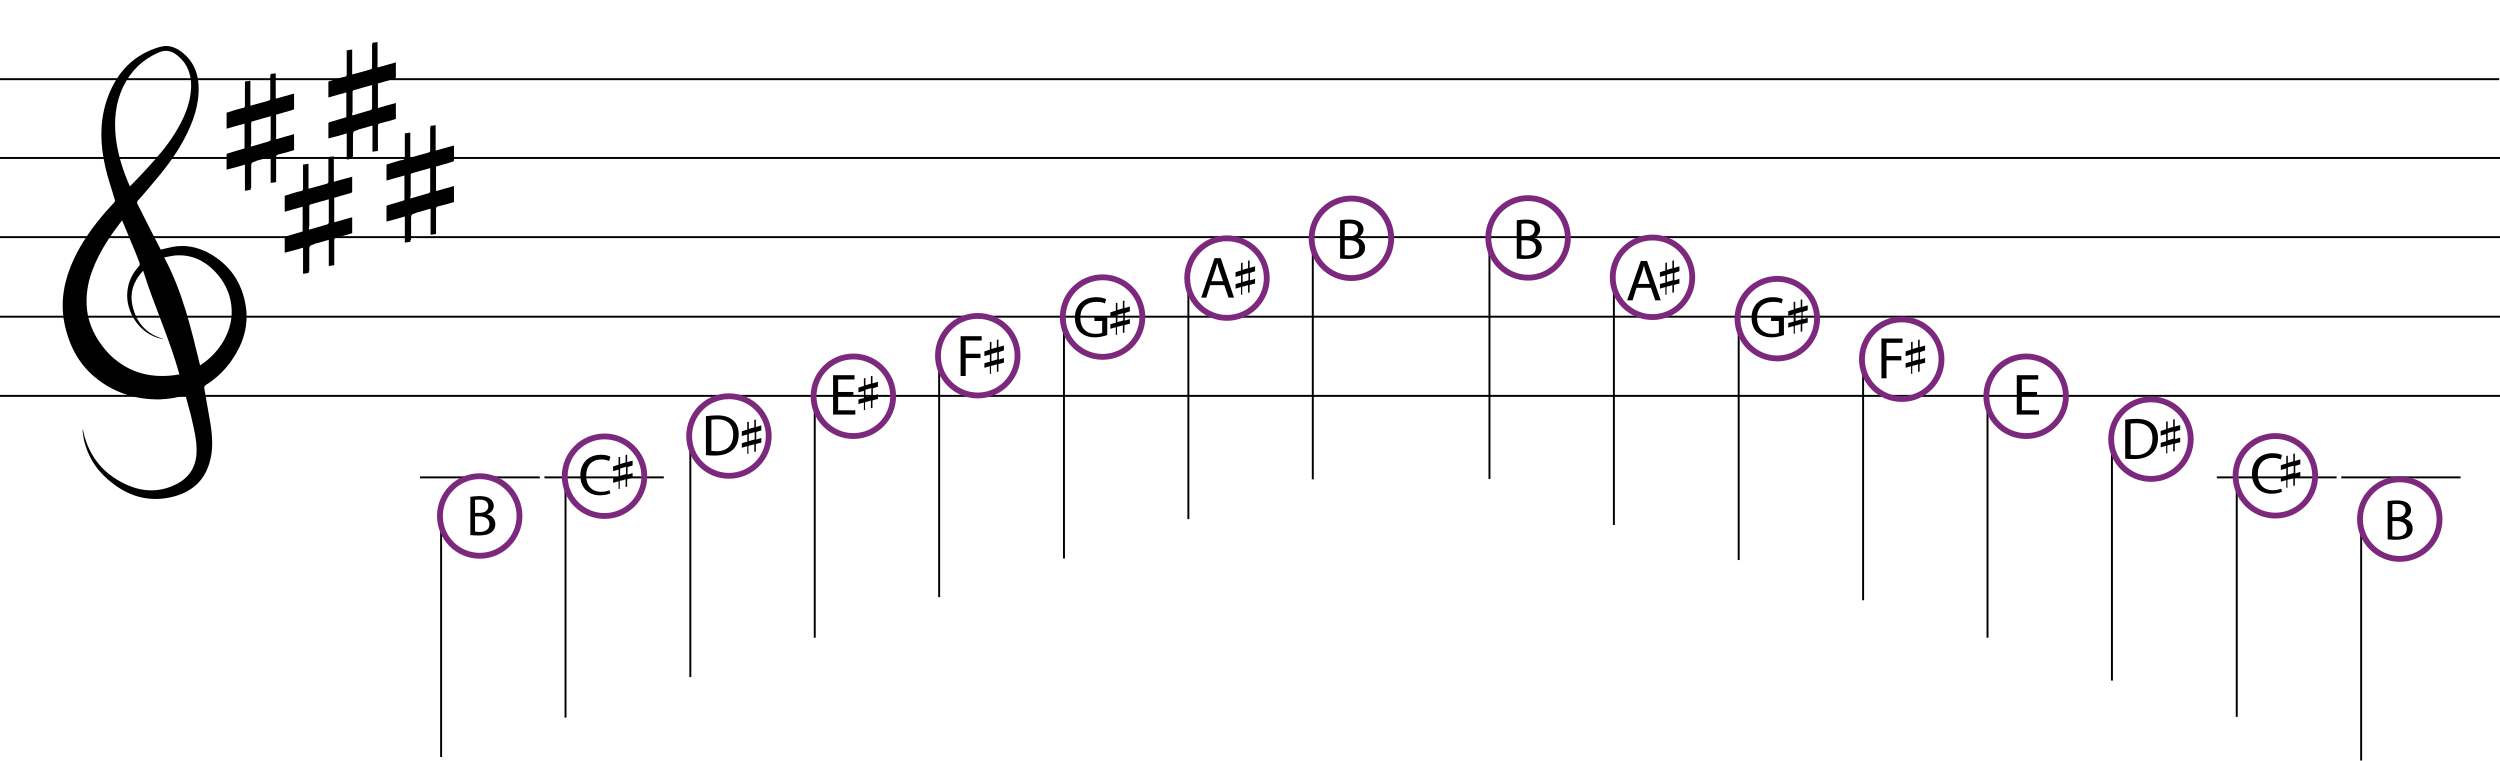 <?xml version="1.0" encoding="utf-8"?>
<!-- Generator: Adobe Illustrator 26.0.2, SVG Export Plug-In . SVG Version: 6.00 Build 0)  -->
<svg version="1.1" id="Layer_1" xmlns="http://www.w3.org/2000/svg" xmlns:xlink="http://www.w3.org/1999/xlink" x="0px" y="0px"
	 viewBox="0 0 641 195" style="enable-background:new 0 0 641 195;" xml:space="preserve">
<style type="text/css">
	.st0{fill:none;stroke:#000000;stroke-width:0.5;stroke-miterlimit:10;}
	.st1{fill:none;stroke:#7C287D;stroke-width:1.5;stroke-miterlimit:10;}
	.st2{fill:none;stroke:#67BF75;stroke-miterlimit:10;}
</style>
<line id="XMLID_1544_" class="st0" x1="139.6" y1="122.4" x2="170.2" y2="122.4"/>
<line id="XMLID_1543_" class="st0" x1="107.7" y1="122.4" x2="138.4" y2="122.4"/>
<line id="XMLID_1542_" class="st0" x1="600.3" y1="122.4" x2="630.9" y2="122.4"/>
<line id="XMLID_1541_" class="st0" x1="568.4" y1="122.4" x2="599.1" y2="122.4"/>
<g id="XMLID_1535_">
	<line id="XMLID_1540_" class="st0" x1="0" y1="40.5" x2="641" y2="40.5"/>
	<line id="XMLID_1539_" class="st0" x1="-0.2" y1="20.3" x2="640.8" y2="20.3"/>
	<line id="XMLID_1538_" class="st0" x1="0" y1="60.8" x2="641" y2="60.8"/>
	<line id="XMLID_1537_" class="st0" x1="0" y1="81.2" x2="641" y2="81.2"/>
	<line id="XMLID_1536_" class="st0" x1="0" y1="101.5" x2="641" y2="101.5"/>
</g>
<line id="XMLID_1534_" class="st0" x1="145" y1="184" x2="145" y2="122.1"/>
<circle id="XMLID_1531_" class="st1" cx="155" cy="122.1" r="10.2"/>
<line id="XMLID_1530_" class="st0" x1="113.1" y1="194.1" x2="113.1" y2="132.3"/>
<circle id="XMLID_1527_" class="st1" cx="123" cy="132.3" r="10.2"/>
<line id="XMLID_1526_" class="st0" x1="177" y1="173.6" x2="177" y2="111.8"/>
<circle id="XMLID_1523_" class="st1" cx="186.9" cy="111.8" r="10.2"/>
<line id="XMLID_1522_" class="st0" x1="208.9" y1="163.5" x2="208.9" y2="101.6"/>
<circle id="XMLID_1519_" class="st1" cx="218.8" cy="101.6" r="10.2"/>
<line id="XMLID_1518_" class="st0" x1="240.8" y1="153.1" x2="240.8" y2="91.2"/>
<circle id="XMLID_1515_" class="st1" cx="250.7" cy="91.2" r="10.2"/>
<line id="XMLID_1514_" class="st0" x1="272.8" y1="143.2" x2="272.8" y2="81.3"/>
<circle id="XMLID_1511_" class="st1" cx="282.7" cy="81.3" r="10.2"/>
<line id="XMLID_1510_" class="st0" x1="304.7" y1="133.1" x2="304.7" y2="71.3"/>
<circle id="XMLID_1507_" class="st1" cx="314.6" cy="71.3" r="10.2"/>
<line id="XMLID_1506_" class="st0" x1="336.6" y1="122.9" x2="336.6" y2="61.1"/>
<circle id="XMLID_1503_" class="st1" cx="346.5" cy="61.1" r="10.2"/>
<line id="XMLID_1502_" class="st0" x1="413.8" y1="134.6" x2="413.8" y2="72.8"/>
<circle id="XMLID_1499_" class="st1" cx="423.7" cy="71.1" r="10.2"/>
<line id="XMLID_1498_" class="st0" x1="381.9" y1="122.8" x2="381.9" y2="61"/>
<circle id="XMLID_1495_" class="st1" cx="391.8" cy="61" r="10.2"/>
<line id="XMLID_1494_" class="st0" x1="445.8" y1="143.6" x2="445.8" y2="81.7"/>
<circle id="XMLID_1491_" class="st1" cx="455.7" cy="81.7" r="10.2"/>
<line id="XMLID_1490_" class="st0" x1="477.7" y1="153.9" x2="477.7" y2="92.1"/>
<circle id="XMLID_1487_" class="st1" cx="487.6" cy="92.1" r="10.2"/>
<line id="XMLID_1486_" class="st0" x1="509.6" y1="163.5" x2="509.6" y2="101.6"/>
<circle id="XMLID_1483_" class="st1" cx="519.5" cy="101.6" r="10.2"/>
<line id="XMLID_1482_" class="st0" x1="541.5" y1="174.5" x2="541.5" y2="112.6"/>
<circle id="XMLID_1479_" class="st1" cx="551.5" cy="112.6" r="10.2"/>
<line id="XMLID_1478_" class="st0" x1="573.5" y1="183.8" x2="573.5" y2="122"/>
<circle id="XMLID_1475_" class="st1" cx="583.4" cy="122" r="10.2"/>
<line id="XMLID_1474_" class="st0" x1="605.4" y1="195" x2="605.4" y2="133.1"/>
<circle id="XMLID_1471_" class="st1" cx="615.3" cy="133.1" r="10.2"/>
<g id="XMLID_2292_">
	<path id="XMLID_2293_" d="M120.5,127.4c0.6-0.1,1.5-0.2,2.4-0.2c1.3,0,2.1,0.2,2.8,0.7c0.5,0.4,0.9,1,0.9,1.8c0,1-0.7,1.8-1.7,2.2
		v0c1,0.2,2.1,1,2.1,2.5c0,0.9-0.3,1.5-0.9,2c-0.7,0.6-1.8,0.9-3.5,0.9c-0.9,0-1.6-0.1-2-0.1V127.4z M121.8,131.5h1.2
		c1.4,0,2.2-0.7,2.2-1.7c0-1.2-0.9-1.7-2.2-1.7c-0.6,0-0.9,0-1.2,0.1V131.5z M121.8,136.3c0.3,0,0.6,0.1,1.1,0.1
		c1.3,0,2.6-0.5,2.6-2c0-1.4-1.2-2-2.6-2h-1.1V136.3z"/>
</g>
<g id="XMLID_2287_">
	<path id="XMLID_2288_" d="M612.1,128.5c0.6-0.1,1.5-0.2,2.4-0.2c1.3,0,2.1,0.2,2.8,0.7c0.5,0.4,0.9,1,0.9,1.8c0,1-0.7,1.8-1.7,2.2
		v0c1,0.2,2.1,1,2.1,2.5c0,0.9-0.3,1.5-0.9,2c-0.7,0.6-1.8,0.9-3.5,0.9c-0.9,0-1.6-0.1-2-0.1V128.5z M613.4,132.6h1.2
		c1.4,0,2.2-0.7,2.2-1.7c0-1.2-0.9-1.7-2.2-1.7c-0.6,0-0.9,0-1.2,0.1V132.6z M613.4,137.5c0.3,0,0.6,0.1,1.1,0.1
		c1.3,0,2.6-0.5,2.6-2c0-1.4-1.2-2-2.6-2h-1.1V137.5z"/>
</g>
<g id="XMLID_2284_">
	<path id="XMLID_2285_" d="M156.5,126.5c-0.5,0.2-1.4,0.5-2.7,0.5c-2.8,0-5-1.8-5-5.1c0-3.2,2.1-5.3,5.3-5.3c1.2,0,2.1,0.3,2.4,0.5
		l-0.3,1.1c-0.5-0.2-1.2-0.4-2-0.4c-2.4,0-3.9,1.5-3.9,4.2c0,2.5,1.4,4.1,3.9,4.1c0.8,0,1.6-0.2,2.1-0.4L156.5,126.5z"/>
</g>
<g id="XMLID_2281_">
	<path id="XMLID_2282_" d="M585.1,126.1c-0.5,0.2-1.4,0.5-2.7,0.5c-2.8,0-5-1.8-5-5.1c0-3.2,2.1-5.3,5.3-5.3c1.2,0,2.1,0.3,2.4,0.5
		l-0.3,1.1c-0.5-0.2-1.2-0.4-2-0.4c-2.4,0-3.9,1.5-3.9,4.2c0,2.5,1.4,4.1,3.9,4.1c0.8,0,1.6-0.2,2.1-0.4L585.1,126.1z"/>
</g>
<g id="XMLID_2277_">
	<path id="XMLID_2278_" d="M181.1,106.7c0.8-0.1,1.7-0.2,2.8-0.2c1.9,0,3.2,0.5,4.1,1.3c0.9,0.8,1.4,2,1.4,3.6c0,1.6-0.5,3-1.5,3.9
		c-1,0.9-2.5,1.5-4.5,1.5c-0.9,0-1.7,0-2.4-0.1V106.7z M182.4,115.6c0.3,0,0.8,0.1,1.3,0.1c2.8,0,4.3-1.6,4.3-4.3
		c0-2.4-1.3-3.9-4.1-3.9c-0.7,0-1.2,0.1-1.5,0.1V115.6z"/>
</g>
<g id="XMLID_2273_">
	<path id="XMLID_2274_" d="M545,107.6c0.8-0.1,1.7-0.2,2.8-0.2c1.9,0,3.2,0.5,4.1,1.3c0.9,0.8,1.4,2,1.4,3.6c0,1.7-0.5,3-1.5,3.9
		c-1,0.9-2.5,1.5-4.5,1.5c-0.9,0-1.7,0-2.4-0.1V107.6z M546.3,116.6c0.3,0,0.8,0.1,1.3,0.1c2.8,0,4.3-1.6,4.3-4.3
		c0-2.4-1.3-3.9-4.1-3.9c-0.7,0-1.2,0.1-1.5,0.1V116.6z"/>
</g>
<g id="XMLID_2270_">
	<path id="XMLID_2271_" d="M218.8,101.6h-3.9v3.6h4.4v1.1h-5.7V96.2h5.5v1.1h-4.2v3.2h3.9V101.6z"/>
</g>
<g id="XMLID_2267_">
	<path id="XMLID_2268_" d="M522.3,101.6h-3.9v3.6h4.4v1.1h-5.7V96.2h5.5v1.1h-4.2v3.2h3.9V101.6z"/>
</g>
<g id="XMLID_2264_">
	<path id="XMLID_2265_" d="M246.3,86.2h5.4v1.1h-4.1v3.4h3.8v1.1h-3.8v4.6h-1.3V86.2z"/>
</g>
<g id="XMLID_2261_">
	<path id="XMLID_2262_" d="M482.4,86.8h5.4v1.1h-4.1v3.4h3.8v1.1h-3.8v4.6h-1.3V86.8z"/>
</g>
<g id="XMLID_2258_">
	<path id="XMLID_2259_" d="M283.9,85.9c-0.6,0.2-1.8,0.6-3.1,0.6c-1.5,0-2.8-0.4-3.8-1.3c-0.9-0.8-1.4-2.2-1.4-3.8
		c0-3,2.1-5.2,5.5-5.2c1.2,0,2.1,0.3,2.5,0.5l-0.3,1.1c-0.5-0.3-1.2-0.4-2.2-0.4c-2.5,0-4.1,1.5-4.1,4.1c0,2.6,1.5,4.1,3.9,4.1
		c0.9,0,1.4-0.1,1.7-0.3v-3h-2v-1h3.3V85.9z"/>
</g>
<g id="XMLID_2255_">
	<path id="XMLID_2256_" d="M457.4,85.9c-0.6,0.2-1.8,0.6-3.1,0.6c-1.5,0-2.8-0.4-3.8-1.3c-0.9-0.8-1.4-2.2-1.4-3.8
		c0-3,2.1-5.2,5.5-5.2c1.2,0,2.1,0.3,2.5,0.5l-0.3,1.1c-0.5-0.3-1.2-0.4-2.2-0.4c-2.5,0-4.1,1.5-4.1,4.1c0,2.6,1.5,4.1,3.9,4.1
		c0.9,0,1.4-0.1,1.7-0.3v-3h-2v-1h3.3V85.9z"/>
</g>
<g id="XMLID_2251_">
	<path id="XMLID_2252_" d="M310.3,73.1l-1,3.2h-1.3l3.4-10.1h1.6l3.4,10.1h-1.4l-1.1-3.2H310.3z M313.6,72.1l-1-2.9
		c-0.2-0.7-0.4-1.3-0.5-1.8h0c-0.2,0.6-0.3,1.2-0.5,1.8l-1,2.9H313.6z"/>
</g>
<g id="XMLID_2247_">
	<path id="XMLID_2248_" d="M419.6,73.8l-1,3.2h-1.4l3.5-10.1h1.6l3.5,10.1h-1.4l-1.1-3.2H419.6z M423,72.8l-1-2.9
		c-0.2-0.7-0.4-1.3-0.5-1.8h0c-0.1,0.6-0.3,1.2-0.5,1.8l-1,2.9H423z"/>
</g>
<g id="XMLID_2242_">
	<path id="XMLID_2243_" d="M343.5,56.5c0.6-0.1,1.5-0.2,2.4-0.2c1.3,0,2.1,0.2,2.8,0.7c0.5,0.4,0.9,1,0.9,1.8c0,1-0.7,1.8-1.7,2.2v0
		c1,0.2,2.1,1,2.1,2.5c0,0.9-0.3,1.5-0.9,2c-0.7,0.6-1.8,0.9-3.5,0.9c-0.9,0-1.6-0.1-2-0.1V56.5z M344.8,60.6h1.2
		c1.4,0,2.2-0.7,2.2-1.7c0-1.2-0.9-1.6-2.2-1.6c-0.6,0-0.9,0-1.2,0.1V60.6z M344.8,65.4c0.3,0,0.6,0.1,1.1,0.1c1.3,0,2.6-0.5,2.6-2
		c0-1.4-1.2-1.9-2.6-1.9h-1.1V65.4z"/>
</g>
<g id="XMLID_1450_">
	<path id="XMLID_1451_" d="M47.5,101.3c-2.1,0.7-4.3,1-6.5,1.1c-5.8,0.1-11.2-1.5-15.8-5c-4.9-3.7-7.5-8.7-8.7-14.6
		c-1.1-5.7,0-11.1,2.4-16.3c2.1-4.5,5-8.5,8.2-12.2c0.7-0.8,1.4-1.5,2.1-2.3c0.3-0.3,0.3-0.5,0.2-0.9c-0.8-2.8-1.8-5.5-2.4-8.3
		c-1.3-5.6-1.5-11.3,0.3-16.9c2.1-6.4,6-11.2,12.5-13.5c0.8-0.3,1.6-0.5,2.4-0.6c1.7-0.1,3.2,0.6,4.5,1.6c2.7,2.1,4,5,4.2,8.3
		c0.3,5.1-1.4,9.7-3.8,14.2c-2.3,4.3-5.4,8.2-8.6,11.9c-1.1,1.3-2.1,2.5-3.2,3.7c-0.3,0.4-0.1,0.6,0,0.9c2,3.9,3.9,7.8,5.9,11.6
		c1-0.2,2-0.5,3.1-0.7c3.1-0.6,6.1,0,8.9,1.4c5.5,2.9,8.8,7.5,9.8,13.7c0.8,5-0.6,9.6-3.4,13.7c-1.8,2.7-4.1,4.9-6.8,6.6
		c-0.4,0.3-0.5,0.5-0.4,1c0.5,3.1,1.1,6.1,1.6,9.2c0.5,3.4,0.7,6.8-0.4,10.1c-1.4,4.5-4.6,7.1-9,8.3c-5.7,1.5-10.9,0.3-15.5-3.2
		c-3.9-2.9-6.5-6.6-7.6-11.4c-0.1-0.6-0.2-1.3-0.3-1.9c0-0.3,0-0.6,0-0.9c1.3,6.7,5,11.5,11.1,14.3c4.3,2,8.7,2.1,13-0.1
		c3.3-1.7,5-4.5,5.1-8.2c0.1-3.3-0.8-6.4-1.5-9.6c-0.4-1.5-0.8-2.9-1.2-4.4C47.7,101.7,47.6,101.5,47.5,101.3z M46,96
		c-2.5-9.1-6.5-17.6-9.3-26.6c-2.5,2.7-3.5,5.7-2.7,9.1c1,4.3,3.6,7.2,7.9,8.4c-0.3,0-0.5,0-0.8-0.1c-4.8-1.1-8.4-5.9-8.5-10.9
		c0-2.9,1-5.4,2.9-7.5c0.4-0.4,0.4-0.7,0.2-1.2c-0.6-1.6-1.2-3.1-1.9-4.7c-0.8-2-1.6-3.9-2.5-6c-0.8,1.1-1.6,2.1-2.3,3.1
		c-2.4,3.4-4.5,7.1-5.8,11.1c-1,3.3-1.3,6.6-0.7,10c0.8,4,2.9,7.4,5.7,10.3C33.2,95.8,39.2,97.2,46,96z M33.3,47.8
		c1.5-1.5,2.9-3,4.2-4.4c2.7-2.9,5.3-5.9,7.4-9.3c2.2-3.6,3.9-7.3,4.1-11.6c0.1-3.2-0.8-6-3.3-8.1c-1.4-1.2-2.9-1.8-4.9-1
		c-4.2,1.8-7.2,4.7-9.2,8.8c-2,4.2-2.4,8.6-1.9,13.1C30.2,39.6,31.5,43.7,33.3,47.8z M51.3,93.7c2.7-1.8,4.7-3.9,6.2-6.6
		c1.5-2.8,2.2-5.7,1.8-8.9c-0.4-3.3-1.9-6.2-4.2-8.6c-2.8-2.9-6.1-4.4-10.2-4.1c-0.9,0.1-1.7,0.3-2.8,0.5
		C46.8,74.8,49,84.2,51.3,93.7z"/>
</g>
<g id="XMLID_2237_">
	<path id="XMLID_2238_" d="M388.8,56.5c0.6-0.1,1.5-0.2,2.4-0.2c1.3,0,2.1,0.2,2.8,0.7c0.5,0.4,0.9,1,0.9,1.8c0,1-0.7,1.8-1.7,2.2v0
		c1,0.2,2.1,1,2.1,2.5c0,0.9-0.3,1.5-0.9,2c-0.7,0.6-1.8,0.9-3.5,0.9c-0.9,0-1.6-0.1-2-0.1V56.5z M390.1,60.6h1.2
		c1.4,0,2.2-0.7,2.2-1.7c0-1.2-0.9-1.6-2.2-1.6c-0.6,0-0.9,0-1.2,0.1V60.6z M390.1,65.4c0.3,0,0.6,0.1,1.1,0.1c1.3,0,2.6-0.5,2.6-2
		c0-1.4-1.2-1.9-2.6-1.9h-1.1V65.4z"/>
</g>
<g id="XMLID_1548_">
	<g id="XMLID_1604_">
		<path id="XMLID_1605_" d="M64.2,48.7c-0.4,0.1-0.9,0.1-1.4,0.2c0-2.2,0-4.5,0-6.7c-1.6,0.5-3.1,0.9-4.7,1.3c0-1.3,0-2.6,0-3.9
			c0-0.1,0.2-0.3,0.4-0.3c1.2-0.4,2.5-0.7,3.7-1.1c0.2,0,0.3-0.1,0.5-0.2c0-2.1,0-4.2,0-6.3c-1.6,0.4-3.1,0.9-4.6,1.3
			c0-1.4,0-2.7,0-4.1c0.6-0.2,1.3-0.4,1.9-0.6c0.8-0.2,1.5-0.5,2.3-0.6c0.4-0.1,0.5-0.3,0.5-0.6c0-1.8,0-3.7,0-5.5
			c0-0.2,0-0.4,0-0.7c0.5-0.1,0.9-0.1,1.4-0.2c0,2.1,0,4.2,0,6.4c0.8-0.2,1.5-0.4,2.2-0.6c0.8-0.2,1.7-0.5,2.5-0.7
			c0.3-0.1,0.4-0.2,0.4-0.6c0-1.9,0-3.7,0-5.6c0-0.5,0.1-0.8,0.7-0.7c0.2,0,0.4-0.1,0.7-0.1c0,2.2,0,4.3,0,6.5
			c1.6-0.4,3.1-0.9,4.7-1.3c0,1.4,0,2.6,0,3.9c0,0.1-0.3,0.3-0.4,0.3c-1.4,0.4-2.8,0.8-4.2,1.2c0,2.1,0,4.2,0,6.3
			c1.5-0.4,3-0.9,4.6-1.3c0,1.4,0,2.7,0,4.1c-1.3,0.4-2.7,0.8-4,1.1c-0.5,0.1-0.6,0.3-0.6,0.8c0,2.1,0,4.1,0,6.3
			c-0.5,0.1-0.9,0.1-1.4,0.2c0-2.2,0-4.4,0-6.7c-1.1,0.3-2.2,0.6-3.2,0.9c-0.2,0-0.4,0.1-0.5,0.2c-1.3,0.4-1.3,0.4-1.3,1.8
			c0,1.7,0,3.3,0,5C64.3,48.3,64.2,48.5,64.2,48.7z M64.3,37.6c1.7-0.5,3.2-0.9,4.8-1.4c0.1,0,0.3-0.3,0.3-0.5c0-1.3,0-2.7,0-4
			c0-0.6,0-1.2,0-1.9c-1.6,0.4-3.1,0.9-4.6,1.3c-0.4,0.1-0.4,0.3-0.4,0.6c0,1.6,0,3.3,0,4.9C64.3,37,64.3,37.3,64.3,37.6z"/>
	</g>
	<g id="XMLID_1549_">
		<path id="XMLID_1550_" d="M79.1,70c-0.4,0.1-0.9,0.1-1.4,0.2c0-2.2,0-4.5,0-6.7c-1.6,0.5-3.1,0.9-4.7,1.3c0-1.3,0-2.6,0-3.9
			c0-0.1,0.2-0.3,0.4-0.3c1.2-0.4,2.5-0.7,3.7-1.1c0.2,0,0.3-0.1,0.5-0.2c0-2.1,0-4.2,0-6.3c-1.6,0.4-3.1,0.9-4.6,1.3
			c0-1.4,0-2.7,0-4.1c0.6-0.2,1.3-0.4,1.9-0.6c0.8-0.2,1.5-0.5,2.3-0.6c0.4-0.1,0.5-0.3,0.5-0.6c0-1.8,0-3.7,0-5.5
			c0-0.2,0-0.4,0-0.7c0.5-0.1,0.9-0.1,1.4-0.2c0,2.1,0,4.2,0,6.4c0.8-0.2,1.5-0.4,2.2-0.6c0.8-0.2,1.7-0.5,2.5-0.7
			c0.3-0.1,0.4-0.2,0.4-0.6c0-1.9,0-3.7,0-5.6c0-0.5,0.1-0.8,0.7-0.7c0.2,0,0.4-0.1,0.7-0.1c0,2.2,0,4.3,0,6.5
			c1.6-0.4,3.1-0.9,4.7-1.3c0,1.4,0,2.6,0,3.9c0,0.1-0.3,0.3-0.4,0.3c-1.4,0.4-2.8,0.8-4.2,1.2c0,2.1,0,4.2,0,6.3
			c1.5-0.4,3-0.9,4.6-1.3c0,1.4,0,2.7,0,4.1c-1.3,0.4-2.7,0.8-4,1.1c-0.5,0.1-0.6,0.3-0.6,0.8c0,2.1,0,4.1,0,6.3
			c-0.5,0.1-0.9,0.1-1.4,0.2c0-2.2,0-4.4,0-6.7c-1.1,0.3-2.2,0.6-3.2,0.9c-0.2,0-0.4,0.1-0.5,0.2c-1.3,0.4-1.3,0.4-1.3,1.8
			c0,1.7,0,3.3,0,5C79.2,69.6,79.1,69.8,79.1,70z M79.2,58.9c1.7-0.5,3.2-0.9,4.8-1.4c0.1,0,0.3-0.3,0.3-0.5c0-1.3,0-2.7,0-4
			c0-0.6,0-1.2,0-1.9c-1.6,0.4-3.1,0.9-4.6,1.3c-0.4,0.1-0.4,0.3-0.4,0.6c0,1.6,0,3.3,0,4.9C79.2,58.3,79.2,58.6,79.2,58.9z"/>
	</g>
</g>
<g id="XMLID_1449_">
	<path id="XMLID_1545_" d="M90.3,40.7c-0.4,0.1-0.9,0.1-1.4,0.2c0-2.2,0-4.5,0-6.7c-1.6,0.5-3.1,0.9-4.7,1.3c0-1.3,0-2.6,0-3.9
		c0-0.1,0.2-0.3,0.4-0.3c1.2-0.4,2.5-0.7,3.7-1.1c0.2,0,0.3-0.1,0.5-0.2c0-2.1,0-4.2,0-6.3c-1.6,0.4-3.1,0.9-4.6,1.3
		c0-1.4,0-2.7,0-4.1c0.6-0.2,1.3-0.4,1.9-0.6c0.8-0.2,1.5-0.5,2.3-0.6c0.4-0.1,0.5-0.3,0.5-0.6c0-1.8,0-3.7,0-5.5c0-0.2,0-0.4,0-0.7
		c0.5-0.1,0.9-0.1,1.4-0.2c0,2.1,0,4.2,0,6.4c0.8-0.2,1.5-0.4,2.2-0.6c0.8-0.2,1.7-0.5,2.5-0.7c0.3-0.1,0.4-0.2,0.4-0.6
		c0-1.9,0-3.7,0-5.6c0-0.5,0.1-0.8,0.7-0.7c0.2,0,0.4-0.1,0.7-0.1c0,2.2,0,4.3,0,6.5c1.6-0.4,3.1-0.9,4.7-1.3c0,1.4,0,2.6,0,3.9
		c0,0.1-0.3,0.3-0.4,0.3c-1.4,0.4-2.8,0.8-4.2,1.2c0,2.1,0,4.2,0,6.3c1.5-0.4,3-0.9,4.6-1.3c0,1.4,0,2.7,0,4.1
		c-1.3,0.4-2.7,0.8-4,1.1c-0.5,0.1-0.6,0.3-0.6,0.8c0,2.1,0,4.1,0,6.3c-0.5,0.1-0.9,0.1-1.4,0.2c0-2.2,0-4.4,0-6.7
		c-1.1,0.3-2.2,0.6-3.2,0.9c-0.2,0-0.4,0.1-0.5,0.2c-1.3,0.4-1.3,0.4-1.3,1.8c0,1.7,0,3.3,0,5C90.3,40.3,90.3,40.5,90.3,40.7z
		 M90.3,29.6c1.7-0.5,3.2-0.9,4.8-1.4c0.1,0,0.3-0.3,0.3-0.5c0-1.3,0-2.7,0-4c0-0.6,0-1.2,0-1.9c-1.6,0.4-3.1,0.9-4.6,1.3
		c-0.4,0.1-0.4,0.3-0.4,0.6c0,1.6,0,3.3,0,4.9C90.3,29,90.3,29.3,90.3,29.6z"/>
</g>
<g id="XMLID_1445_">
	<path id="XMLID_1446_" d="M105.2,62c-0.4,0.1-0.9,0.1-1.4,0.2c0-2.2,0-4.5,0-6.7c-1.6,0.5-3.1,0.9-4.7,1.3c0-1.3,0-2.6,0-3.9
		c0-0.1,0.2-0.3,0.4-0.3c1.2-0.4,2.5-0.7,3.7-1.1c0.2,0,0.3-0.1,0.5-0.2c0-2.1,0-4.2,0-6.3c-1.6,0.4-3.1,0.9-4.6,1.3
		c0-1.4,0-2.7,0-4.1c0.6-0.2,1.3-0.4,1.9-0.6c0.8-0.2,1.5-0.5,2.3-0.6c0.4-0.1,0.5-0.3,0.5-0.6c0-1.8,0-3.7,0-5.5c0-0.2,0-0.4,0-0.7
		c0.5-0.1,0.9-0.1,1.4-0.2c0,2.1,0,4.2,0,6.4c0.8-0.2,1.5-0.4,2.2-0.6c0.8-0.2,1.7-0.5,2.5-0.7c0.3-0.1,0.4-0.2,0.4-0.6
		c0-1.9,0-3.7,0-5.6c0-0.5,0.1-0.8,0.7-0.7c0.2,0,0.4-0.1,0.7-0.1c0,2.2,0,4.3,0,6.5c1.6-0.4,3.1-0.9,4.7-1.3c0,1.4,0,2.6,0,3.9
		c0,0.1-0.3,0.3-0.4,0.3c-1.4,0.4-2.8,0.8-4.2,1.2c0,2.1,0,4.2,0,6.3c1.5-0.4,3-0.9,4.6-1.3c0,1.4,0,2.7,0,4.1
		c-1.3,0.4-2.7,0.8-4,1.1c-0.5,0.1-0.6,0.3-0.6,0.8c0,2.1,0,4.1,0,6.3c-0.5,0.1-0.9,0.1-1.4,0.2c0-2.2,0-4.4,0-6.7
		c-1.1,0.3-2.2,0.6-3.2,0.9c-0.2,0-0.4,0.1-0.5,0.2c-1.3,0.4-1.3,0.4-1.3,1.8c0,1.7,0,3.3,0,5C105.2,61.6,105.2,61.8,105.2,62z
		 M105.2,50.9c1.7-0.5,3.2-0.9,4.8-1.4c0.1,0,0.3-0.3,0.3-0.5c0-1.3,0-2.7,0-4c0-0.6,0-1.2,0-1.9c-1.6,0.4-3.1,0.9-4.6,1.3
		c-0.4,0.1-0.4,0.3-0.4,0.6c0,1.6,0,3.3,0,4.9C105.2,50.3,105.2,50.6,105.2,50.9z"/>
</g>
<g id="XMLID_1622_">
	<path id="XMLID_1623_" d="M159,125.3c-0.1,0-0.3,0-0.4,0.1c0-0.7,0-1.3,0-2c-0.5,0.1-0.9,0.3-1.4,0.4c0-0.4,0-0.8,0-1.1
		c0,0,0.1-0.1,0.1-0.1c0.4-0.1,0.7-0.2,1.1-0.3c0.1,0,0.1,0,0.2,0c0-0.6,0-1.2,0-1.9c-0.5,0.1-0.9,0.3-1.4,0.4c0-0.4,0-0.8,0-1.2
		c0.2-0.1,0.4-0.1,0.6-0.2c0.2-0.1,0.4-0.1,0.7-0.2c0.1,0,0.1-0.1,0.1-0.2c0-0.5,0-1.1,0-1.6c0-0.1,0-0.1,0-0.2c0.1,0,0.3,0,0.4-0.1
		c0,0.6,0,1.2,0,1.9c0.2-0.1,0.4-0.1,0.6-0.2c0.2-0.1,0.5-0.1,0.7-0.2c0.1,0,0.1-0.1,0.1-0.2c0-0.5,0-1.1,0-1.6c0-0.1,0-0.2,0.2-0.2
		c0.1,0,0.1,0,0.2,0c0,0.6,0,1.3,0,1.9c0.5-0.1,0.9-0.3,1.4-0.4c0,0.4,0,0.8,0,1.2c0,0-0.1,0.1-0.1,0.1c-0.4,0.1-0.8,0.2-1.2,0.4
		c0,0.6,0,1.2,0,1.9c0.4-0.1,0.9-0.3,1.3-0.4c0,0.4,0,0.8,0,1.2c-0.4,0.1-0.8,0.2-1.2,0.3c-0.1,0-0.2,0.1-0.2,0.2c0,0.6,0,1.2,0,1.8
		c-0.1,0-0.3,0-0.4,0.1c0-0.7,0-1.3,0-2c-0.3,0.1-0.6,0.2-0.9,0.3c-0.1,0-0.1,0-0.2,0c-0.4,0.1-0.4,0.1-0.4,0.5c0,0.5,0,1,0,1.5
		C159,125.2,159,125.2,159,125.3z M159,122c0.5-0.1,0.9-0.3,1.4-0.4c0,0,0.1-0.1,0.1-0.1c0-0.4,0-0.8,0-1.2c0-0.2,0-0.4,0-0.6
		c-0.5,0.1-0.9,0.3-1.4,0.4c-0.1,0-0.1,0.1-0.1,0.2c0,0.5,0,1,0,1.4C159,121.8,159,121.9,159,122z"/>
</g>
<g id="XMLID_1626_">
	<path id="XMLID_1627_" d="M192,116.3c-0.1,0-0.3,0-0.4,0.1c0-0.7,0-1.3,0-2c-0.5,0.1-0.9,0.3-1.4,0.4c0-0.4,0-0.8,0-1.1
		c0,0,0.1-0.1,0.1-0.1c0.4-0.1,0.7-0.2,1.1-0.3c0.1,0,0.1,0,0.2,0c0-0.6,0-1.2,0-1.9c-0.5,0.1-0.9,0.3-1.4,0.4c0-0.4,0-0.8,0-1.2
		c0.2-0.1,0.4-0.1,0.6-0.2c0.2-0.1,0.4-0.1,0.7-0.2c0.1,0,0.1-0.1,0.1-0.2c0-0.5,0-1.1,0-1.6c0-0.1,0-0.1,0-0.2c0.1,0,0.3,0,0.4-0.1
		c0,0.6,0,1.2,0,1.9c0.2-0.1,0.4-0.1,0.6-0.2c0.2-0.1,0.5-0.1,0.7-0.2c0.1,0,0.1-0.1,0.1-0.2c0-0.5,0-1.1,0-1.6c0-0.1,0-0.2,0.2-0.2
		c0.1,0,0.1,0,0.2,0c0,0.6,0,1.3,0,1.9c0.5-0.1,0.9-0.3,1.4-0.4c0,0.4,0,0.8,0,1.2c0,0-0.1,0.1-0.1,0.1c-0.4,0.1-0.8,0.2-1.2,0.4
		c0,0.6,0,1.2,0,1.9c0.4-0.1,0.9-0.3,1.3-0.4c0,0.4,0,0.8,0,1.2c-0.4,0.1-0.8,0.2-1.2,0.3c-0.1,0-0.2,0.1-0.2,0.2c0,0.6,0,1.2,0,1.8
		c-0.1,0-0.3,0-0.4,0.1c0-0.7,0-1.3,0-2c-0.3,0.1-0.6,0.2-0.9,0.3c-0.1,0-0.1,0-0.2,0c-0.4,0.1-0.4,0.1-0.4,0.5c0,0.5,0,1,0,1.5
		C192,116.2,192,116.3,192,116.3z M192,113.1c0.5-0.1,0.9-0.3,1.4-0.4c0,0,0.1-0.1,0.1-0.1c0-0.4,0-0.8,0-1.2c0-0.2,0-0.4,0-0.6
		c-0.5,0.1-0.9,0.3-1.4,0.4c-0.1,0-0.1,0.1-0.1,0.2c0,0.5,0,1,0,1.4C192,112.9,192,113,192,113.1z"/>
</g>
<g id="XMLID_1630_">
	<path id="XMLID_1631_" d="M221.9,105.1c-0.1,0-0.3,0-0.4,0.1c0-0.7,0-1.3,0-2c-0.5,0.1-0.9,0.3-1.4,0.4c0-0.4,0-0.8,0-1.1
		c0,0,0.1-0.1,0.1-0.1c0.4-0.1,0.7-0.2,1.1-0.3c0.1,0,0.1,0,0.2,0c0-0.6,0-1.2,0-1.9c-0.5,0.1-0.9,0.3-1.4,0.4c0-0.4,0-0.8,0-1.2
		c0.2-0.1,0.4-0.1,0.6-0.2c0.2-0.1,0.4-0.1,0.7-0.2c0.1,0,0.1-0.1,0.1-0.2c0-0.5,0-1.1,0-1.6c0-0.1,0-0.1,0-0.2c0.1,0,0.3,0,0.4-0.1
		c0,0.6,0,1.2,0,1.9c0.2-0.1,0.4-0.1,0.6-0.2c0.2-0.1,0.5-0.1,0.7-0.2c0.1,0,0.1-0.1,0.1-0.2c0-0.5,0-1.1,0-1.6c0-0.1,0-0.2,0.2-0.2
		c0.1,0,0.1,0,0.2,0c0,0.6,0,1.3,0,1.9c0.5-0.1,0.9-0.3,1.4-0.4c0,0.4,0,0.8,0,1.2c0,0-0.1,0.1-0.1,0.1c-0.4,0.1-0.8,0.2-1.2,0.4
		c0,0.6,0,1.2,0,1.9c0.4-0.1,0.9-0.3,1.3-0.4c0,0.4,0,0.8,0,1.2c-0.4,0.1-0.8,0.2-1.2,0.3c-0.1,0-0.2,0.1-0.2,0.2c0,0.6,0,1.2,0,1.8
		c-0.1,0-0.3,0-0.4,0.1c0-0.7,0-1.3,0-2c-0.3,0.1-0.6,0.2-0.9,0.3c-0.1,0-0.1,0-0.2,0c-0.4,0.1-0.4,0.1-0.4,0.5c0,0.5,0,1,0,1.5
		C221.9,105,221.9,105,221.9,105.1z M221.9,101.8c0.5-0.1,0.9-0.3,1.4-0.4c0,0,0.1-0.1,0.1-0.1c0-0.4,0-0.8,0-1.2c0-0.2,0-0.4,0-0.6
		c-0.5,0.1-0.9,0.3-1.4,0.4c-0.1,0-0.1,0.1-0.1,0.2c0,0.5,0,1,0,1.4C221.9,101.6,221.9,101.7,221.9,101.8z"/>
</g>
<g id="XMLID_1634_">
	<path id="XMLID_1635_" d="M254.2,95.8c-0.1,0-0.3,0-0.4,0.1c0-0.7,0-1.3,0-2c-0.5,0.1-0.9,0.3-1.4,0.4c0-0.4,0-0.8,0-1.1
		c0,0,0.1-0.1,0.1-0.1c0.4-0.1,0.7-0.2,1.1-0.3c0.1,0,0.1,0,0.2,0c0-0.6,0-1.2,0-1.9c-0.5,0.1-0.9,0.3-1.4,0.4c0-0.4,0-0.8,0-1.2
		c0.2-0.1,0.4-0.1,0.6-0.2c0.2-0.1,0.4-0.1,0.7-0.2c0.1,0,0.1-0.1,0.1-0.2c0-0.5,0-1.1,0-1.6c0-0.1,0-0.1,0-0.2c0.1,0,0.3,0,0.4-0.1
		c0,0.6,0,1.2,0,1.9c0.2-0.1,0.4-0.1,0.6-0.2c0.2-0.1,0.5-0.1,0.7-0.2c0.1,0,0.1-0.1,0.1-0.2c0-0.5,0-1.1,0-1.6c0-0.1,0-0.2,0.2-0.2
		c0.1,0,0.1,0,0.2,0c0,0.6,0,1.3,0,1.9c0.5-0.1,0.9-0.3,1.4-0.4c0,0.4,0,0.8,0,1.2c0,0-0.1,0.1-0.1,0.1c-0.4,0.1-0.8,0.2-1.2,0.4
		c0,0.6,0,1.2,0,1.9c0.4-0.1,0.9-0.3,1.3-0.4c0,0.4,0,0.8,0,1.2c-0.4,0.1-0.8,0.2-1.2,0.3c-0.1,0-0.2,0.1-0.2,0.2c0,0.6,0,1.2,0,1.8
		c-0.1,0-0.3,0-0.4,0.1c0-0.7,0-1.3,0-2c-0.3,0.1-0.6,0.2-0.9,0.3c-0.1,0-0.1,0-0.2,0c-0.4,0.1-0.4,0.1-0.4,0.5c0,0.5,0,1,0,1.5
		C254.2,95.7,254.2,95.8,254.2,95.8z M254.2,92.6c0.5-0.1,0.9-0.3,1.4-0.4c0,0,0.1-0.1,0.1-0.1c0-0.4,0-0.8,0-1.2c0-0.2,0-0.4,0-0.6
		c-0.5,0.1-0.9,0.3-1.4,0.4c-0.1,0-0.1,0.1-0.1,0.2c0,0.5,0,1,0,1.4C254.2,92.4,254.2,92.5,254.2,92.6z"/>
</g>
<g id="XMLID_1638_">
	<path id="XMLID_1639_" d="M286.5,85.8c-0.1,0-0.3,0-0.4,0.1c0-0.7,0-1.3,0-2c-0.5,0.1-0.9,0.3-1.4,0.4c0-0.4,0-0.8,0-1.1
		c0,0,0.1-0.1,0.1-0.1c0.4-0.1,0.7-0.2,1.1-0.3c0.1,0,0.1,0,0.2,0c0-0.6,0-1.2,0-1.9c-0.5,0.1-0.9,0.3-1.4,0.4c0-0.4,0-0.8,0-1.2
		c0.2-0.1,0.4-0.1,0.6-0.2c0.2-0.1,0.4-0.1,0.7-0.2c0.1,0,0.1-0.1,0.1-0.2c0-0.5,0-1.1,0-1.6c0-0.1,0-0.1,0-0.2c0.1,0,0.3,0,0.4-0.1
		c0,0.6,0,1.2,0,1.9c0.2-0.1,0.4-0.1,0.6-0.2c0.2-0.1,0.5-0.1,0.7-0.2c0.1,0,0.1-0.1,0.1-0.2c0-0.5,0-1.1,0-1.6c0-0.1,0-0.2,0.2-0.2
		c0.1,0,0.1,0,0.2,0c0,0.6,0,1.3,0,1.9c0.5-0.1,0.9-0.3,1.4-0.4c0,0.4,0,0.8,0,1.2c0,0-0.1,0.1-0.1,0.1c-0.4,0.1-0.8,0.2-1.2,0.4
		c0,0.6,0,1.2,0,1.9c0.4-0.1,0.9-0.3,1.3-0.4c0,0.4,0,0.8,0,1.2c-0.4,0.1-0.8,0.2-1.2,0.3c-0.1,0-0.2,0.1-0.2,0.2c0,0.6,0,1.2,0,1.8
		c-0.1,0-0.3,0-0.4,0.1c0-0.7,0-1.3,0-2c-0.3,0.1-0.6,0.2-0.9,0.3c-0.1,0-0.1,0-0.2,0c-0.4,0.1-0.4,0.1-0.4,0.5c0,0.5,0,1,0,1.5
		C286.5,85.7,286.5,85.7,286.5,85.8z M286.5,82.6c0.5-0.1,0.9-0.3,1.4-0.4c0,0,0.1-0.1,0.1-0.1c0-0.4,0-0.8,0-1.2c0-0.2,0-0.4,0-0.6
		c-0.5,0.1-0.9,0.3-1.4,0.4c-0.1,0-0.1,0.1-0.1,0.2c0,0.5,0,1,0,1.4C286.5,82.4,286.5,82.5,286.5,82.6z"/>
</g>
<g id="XMLID_1642_">
	<path id="XMLID_1643_" d="M318.6,75.5c-0.1,0-0.3,0-0.4,0.1c0-0.7,0-1.3,0-2c-0.5,0.1-0.9,0.3-1.4,0.4c0-0.4,0-0.8,0-1.1
		c0,0,0.1-0.1,0.1-0.1c0.4-0.1,0.7-0.2,1.1-0.3c0.1,0,0.1,0,0.2,0c0-0.6,0-1.2,0-1.9c-0.5,0.1-0.9,0.3-1.4,0.4c0-0.4,0-0.8,0-1.2
		c0.2-0.1,0.4-0.1,0.6-0.2c0.2-0.1,0.4-0.1,0.7-0.2c0.1,0,0.1-0.1,0.1-0.2c0-0.5,0-1.1,0-1.6c0-0.1,0-0.1,0-0.2c0.1,0,0.3,0,0.4-0.1
		c0,0.6,0,1.2,0,1.9c0.2-0.1,0.4-0.1,0.6-0.2c0.2-0.1,0.5-0.1,0.7-0.2c0.1,0,0.1-0.1,0.1-0.2c0-0.5,0-1.1,0-1.6c0-0.1,0-0.2,0.2-0.2
		c0.1,0,0.1,0,0.2,0c0,0.6,0,1.3,0,1.9c0.5-0.1,0.9-0.3,1.4-0.4c0,0.4,0,0.8,0,1.2c0,0-0.1,0.1-0.1,0.1c-0.4,0.1-0.8,0.2-1.2,0.4
		c0,0.6,0,1.2,0,1.9c0.4-0.1,0.9-0.3,1.3-0.4c0,0.4,0,0.8,0,1.2c-0.4,0.1-0.8,0.2-1.2,0.3c-0.1,0-0.2,0.1-0.2,0.2c0,0.6,0,1.2,0,1.8
		c-0.1,0-0.3,0-0.4,0.1c0-0.7,0-1.3,0-2c-0.3,0.1-0.6,0.2-0.9,0.3c-0.1,0-0.1,0-0.2,0c-0.4,0.1-0.4,0.1-0.4,0.5c0,0.5,0,1,0,1.5
		C318.6,75.4,318.6,75.4,318.6,75.5z M318.6,72.3c0.5-0.1,0.9-0.3,1.4-0.4c0,0,0.1-0.1,0.1-0.1c0-0.4,0-0.8,0-1.2c0-0.2,0-0.4,0-0.6
		c-0.5,0.1-0.9,0.3-1.4,0.4c-0.1,0-0.1,0.1-0.1,0.2c0,0.5,0,1,0,1.4C318.6,72.1,318.6,72.1,318.6,72.3z"/>
</g>
<g id="XMLID_1646_">
	<path id="XMLID_1647_" d="M427.4,75.5c-0.1,0-0.3,0-0.4,0.1c0-0.7,0-1.3,0-2c-0.5,0.1-0.9,0.3-1.4,0.4c0-0.4,0-0.8,0-1.1
		c0,0,0.1-0.1,0.1-0.1c0.4-0.1,0.7-0.2,1.1-0.3c0.1,0,0.1,0,0.2,0c0-0.6,0-1.2,0-1.9c-0.5,0.1-0.9,0.3-1.4,0.4c0-0.4,0-0.8,0-1.2
		c0.2-0.1,0.4-0.1,0.6-0.2c0.2-0.1,0.4-0.1,0.7-0.2c0.1,0,0.1-0.1,0.1-0.2c0-0.5,0-1.1,0-1.6c0-0.1,0-0.1,0-0.2c0.1,0,0.3,0,0.4-0.1
		c0,0.6,0,1.2,0,1.9c0.2-0.1,0.4-0.1,0.6-0.2c0.2-0.1,0.5-0.1,0.7-0.2c0.1,0,0.1-0.1,0.1-0.2c0-0.5,0-1.1,0-1.6c0-0.1,0-0.2,0.2-0.2
		c0.1,0,0.1,0,0.2,0c0,0.6,0,1.3,0,1.9c0.5-0.1,0.9-0.3,1.4-0.4c0,0.4,0,0.8,0,1.2c0,0-0.1,0.1-0.1,0.1c-0.4,0.1-0.8,0.2-1.2,0.4
		c0,0.6,0,1.2,0,1.9c0.4-0.1,0.9-0.3,1.3-0.4c0,0.4,0,0.8,0,1.2c-0.4,0.1-0.8,0.2-1.2,0.3c-0.1,0-0.2,0.1-0.2,0.2c0,0.6,0,1.2,0,1.8
		c-0.1,0-0.3,0-0.4,0.1c0-0.7,0-1.3,0-2c-0.3,0.1-0.6,0.2-0.9,0.3c-0.1,0-0.1,0-0.2,0c-0.4,0.1-0.4,0.1-0.4,0.5c0,0.5,0,1,0,1.5
		C427.4,75.4,427.4,75.4,427.4,75.5z M427.4,72.3c0.5-0.1,0.9-0.3,1.4-0.4c0,0,0.1-0.1,0.1-0.1c0-0.4,0-0.8,0-1.2c0-0.2,0-0.4,0-0.6
		c-0.5,0.1-0.9,0.3-1.4,0.4c-0.1,0-0.1,0.1-0.1,0.2c0,0.5,0,1,0,1.4C427.4,72.1,427.4,72.1,427.4,72.3z"/>
</g>
<g id="XMLID_8_">
	<path id="XMLID_243_" d="M460.3,85.5c-0.1,0-0.3,0-0.4,0.1c0-0.7,0-1.3,0-2c-0.5,0.1-0.9,0.3-1.4,0.4c0-0.4,0-0.8,0-1.1
		c0,0,0.1-0.1,0.1-0.1c0.4-0.1,0.7-0.2,1.1-0.3c0.1,0,0.1,0,0.2,0c0-0.6,0-1.2,0-1.9c-0.5,0.1-0.9,0.3-1.4,0.4c0-0.4,0-0.8,0-1.2
		c0.2-0.1,0.4-0.1,0.6-0.2c0.2-0.1,0.4-0.1,0.7-0.2c0.1,0,0.1-0.1,0.1-0.2c0-0.5,0-1.1,0-1.6c0-0.1,0-0.1,0-0.2c0.1,0,0.3,0,0.4-0.1
		c0,0.6,0,1.2,0,1.9c0.2-0.1,0.4-0.1,0.6-0.2c0.2-0.1,0.5-0.1,0.7-0.2c0.1,0,0.1-0.1,0.1-0.2c0-0.5,0-1.1,0-1.6c0-0.1,0-0.2,0.2-0.2
		c0.1,0,0.1,0,0.2,0c0,0.6,0,1.3,0,1.9c0.5-0.1,0.9-0.3,1.4-0.4c0,0.4,0,0.8,0,1.2c0,0-0.1,0.1-0.1,0.1c-0.4,0.1-0.8,0.2-1.2,0.4
		c0,0.6,0,1.2,0,1.9c0.4-0.1,0.9-0.3,1.3-0.4c0,0.4,0,0.8,0,1.2c-0.4,0.1-0.8,0.2-1.2,0.3c-0.1,0-0.2,0.1-0.2,0.2c0,0.6,0,1.2,0,1.8
		c-0.1,0-0.3,0-0.4,0.1c0-0.7,0-1.3,0-2c-0.3,0.1-0.6,0.2-0.9,0.3c-0.1,0-0.1,0-0.2,0c-0.4,0.1-0.4,0.1-0.4,0.5c0,0.5,0,1,0,1.5
		C460.4,85.4,460.4,85.5,460.3,85.5z M460.4,82.3c0.5-0.1,0.9-0.3,1.4-0.4c0,0,0.1-0.1,0.1-0.1c0-0.4,0-0.8,0-1.2c0-0.2,0-0.4,0-0.6
		c-0.5,0.1-0.9,0.3-1.4,0.4c-0.1,0-0.1,0.1-0.1,0.2c0,0.5,0,1,0,1.4C460.4,82.1,460.4,82.2,460.4,82.3z"/>
</g>
<g id="XMLID_412_">
	<path id="XMLID_415_" d="M490.4,95.8c-0.1,0-0.3,0-0.4,0.1c0-0.7,0-1.3,0-2c-0.5,0.1-0.9,0.3-1.4,0.4c0-0.4,0-0.8,0-1.1
		c0,0,0.1-0.1,0.1-0.1c0.4-0.1,0.7-0.2,1.1-0.3c0.1,0,0.1,0,0.2,0c0-0.6,0-1.2,0-1.9c-0.5,0.1-0.9,0.3-1.4,0.4c0-0.4,0-0.8,0-1.2
		c0.2-0.1,0.4-0.1,0.6-0.2c0.2-0.1,0.4-0.1,0.7-0.2c0.1,0,0.1-0.1,0.1-0.2c0-0.5,0-1.1,0-1.6c0-0.1,0-0.1,0-0.2c0.1,0,0.3,0,0.4-0.1
		c0,0.6,0,1.2,0,1.9c0.2-0.1,0.4-0.1,0.6-0.2c0.2-0.1,0.5-0.1,0.7-0.2c0.1,0,0.1-0.1,0.1-0.2c0-0.5,0-1.1,0-1.6c0-0.1,0-0.2,0.2-0.2
		c0.1,0,0.1,0,0.2,0c0,0.6,0,1.3,0,1.9c0.5-0.1,0.9-0.3,1.4-0.4c0,0.4,0,0.8,0,1.2c0,0-0.1,0.1-0.1,0.1c-0.4,0.1-0.8,0.2-1.2,0.4
		c0,0.6,0,1.2,0,1.9c0.4-0.1,0.9-0.3,1.3-0.4c0,0.4,0,0.8,0,1.2c-0.4,0.1-0.8,0.2-1.2,0.3c-0.1,0-0.2,0.1-0.2,0.2c0,0.6,0,1.2,0,1.8
		c-0.1,0-0.3,0-0.4,0.1c0-0.7,0-1.3,0-2c-0.3,0.1-0.6,0.2-0.9,0.3c-0.1,0-0.1,0-0.2,0c-0.4,0.1-0.4,0.1-0.4,0.5c0,0.5,0,1,0,1.5
		C490.4,95.7,490.4,95.8,490.4,95.8z M490.4,92.6c0.5-0.1,0.9-0.3,1.4-0.4c0,0,0.1-0.1,0.1-0.1c0-0.4,0-0.8,0-1.2c0-0.2,0-0.4,0-0.6
		c-0.5,0.1-0.9,0.3-1.4,0.4c-0.1,0-0.1,0.1-0.1,0.2c0,0.5,0,1,0,1.4C490.4,92.4,490.4,92.5,490.4,92.6z"/>
</g>
<g id="XMLID_460_">
	<path id="XMLID_461_" d="M555.8,116.2c-0.1,0-0.3,0-0.4,0.1c0-0.7,0-1.3,0-2c-0.5,0.1-0.9,0.3-1.4,0.4c0-0.4,0-0.8,0-1.1
		c0,0,0.1-0.1,0.1-0.1c0.4-0.1,0.7-0.2,1.1-0.3c0.1,0,0.1,0,0.2,0c0-0.6,0-1.2,0-1.9c-0.5,0.1-0.9,0.3-1.4,0.4c0-0.4,0-0.8,0-1.2
		c0.2-0.1,0.4-0.1,0.6-0.2c0.2-0.1,0.4-0.1,0.7-0.2c0.1,0,0.1-0.1,0.1-0.2c0-0.5,0-1.1,0-1.6c0-0.1,0-0.1,0-0.2c0.1,0,0.3,0,0.4-0.1
		c0,0.6,0,1.2,0,1.9c0.2-0.1,0.4-0.1,0.6-0.2c0.2-0.1,0.5-0.1,0.7-0.2c0.1,0,0.1-0.1,0.1-0.2c0-0.5,0-1.1,0-1.6c0-0.1,0-0.2,0.2-0.2
		c0.1,0,0.1,0,0.2,0c0,0.6,0,1.3,0,1.9c0.5-0.1,0.9-0.3,1.4-0.4c0,0.4,0,0.8,0,1.2c0,0-0.1,0.1-0.1,0.1c-0.4,0.1-0.8,0.2-1.2,0.4
		c0,0.6,0,1.2,0,1.9c0.4-0.1,0.9-0.3,1.3-0.4c0,0.4,0,0.8,0,1.2c-0.4,0.1-0.8,0.2-1.2,0.3c-0.1,0-0.2,0.1-0.2,0.2c0,0.6,0,1.2,0,1.8
		c-0.1,0-0.3,0-0.4,0.1c0-0.7,0-1.3,0-2c-0.3,0.1-0.6,0.2-0.9,0.3c-0.1,0-0.1,0-0.2,0c-0.4,0.1-0.4,0.1-0.4,0.5c0,0.5,0,1,0,1.5
		C555.8,116.1,555.8,116.1,555.8,116.2z M555.8,112.9c0.5-0.1,0.9-0.3,1.4-0.4c0,0,0.1-0.1,0.1-0.1c0-0.4,0-0.8,0-1.2
		c0-0.2,0-0.4,0-0.6c-0.5,0.1-0.9,0.3-1.4,0.4c-0.1,0-0.1,0.1-0.1,0.2c0,0.5,0,1,0,1.4C555.8,112.7,555.8,112.8,555.8,112.9z"/>
</g>
<g id="XMLID_476_">
	<path id="XMLID_477_" d="M586.6,125c-0.1,0-0.3,0-0.4,0.1c0-0.7,0-1.3,0-2c-0.5,0.1-0.9,0.3-1.4,0.4c0-0.4,0-0.8,0-1.1
		c0,0,0.1-0.1,0.1-0.1c0.4-0.1,0.7-0.2,1.1-0.3c0.1,0,0.1,0,0.2,0c0-0.6,0-1.2,0-1.9c-0.5,0.1-0.9,0.3-1.4,0.4c0-0.4,0-0.8,0-1.2
		c0.2-0.1,0.4-0.1,0.6-0.2c0.2-0.1,0.4-0.1,0.7-0.2c0.1,0,0.1-0.1,0.1-0.2c0-0.5,0-1.1,0-1.6c0-0.1,0-0.1,0-0.2c0.1,0,0.3,0,0.4-0.1
		c0,0.6,0,1.2,0,1.9c0.2-0.1,0.4-0.1,0.6-0.2c0.2-0.1,0.5-0.1,0.7-0.2c0.1,0,0.1-0.1,0.1-0.2c0-0.5,0-1.1,0-1.6c0-0.1,0-0.2,0.2-0.2
		c0.1,0,0.1,0,0.2,0c0,0.6,0,1.3,0,1.9c0.5-0.1,0.9-0.3,1.4-0.4c0,0.4,0,0.8,0,1.2c0,0-0.1,0.1-0.1,0.1c-0.4,0.1-0.8,0.2-1.2,0.4
		c0,0.6,0,1.2,0,1.9c0.4-0.1,0.9-0.3,1.3-0.4c0,0.4,0,0.8,0,1.2c-0.4,0.1-0.8,0.2-1.2,0.3c-0.1,0-0.2,0.1-0.2,0.2c0,0.6,0,1.2,0,1.8
		c-0.1,0-0.3,0-0.4,0.1c0-0.7,0-1.3,0-2c-0.3,0.1-0.6,0.2-0.9,0.3c-0.1,0-0.1,0-0.2,0c-0.4,0.1-0.4,0.1-0.4,0.5c0,0.5,0,1,0,1.5
		C586.6,124.9,586.6,124.9,586.6,125z M586.6,121.7c0.5-0.1,0.9-0.3,1.4-0.4c0,0,0.1-0.1,0.1-0.1c0-0.4,0-0.8,0-1.2
		c0-0.2,0-0.4,0-0.6c-0.5,0.1-0.9,0.3-1.4,0.4c-0.1,0-0.1,0.1-0.1,0.2c0,0.5,0,1,0,1.4C586.6,121.5,586.6,121.6,586.6,121.7z"/>
</g>
</svg>
